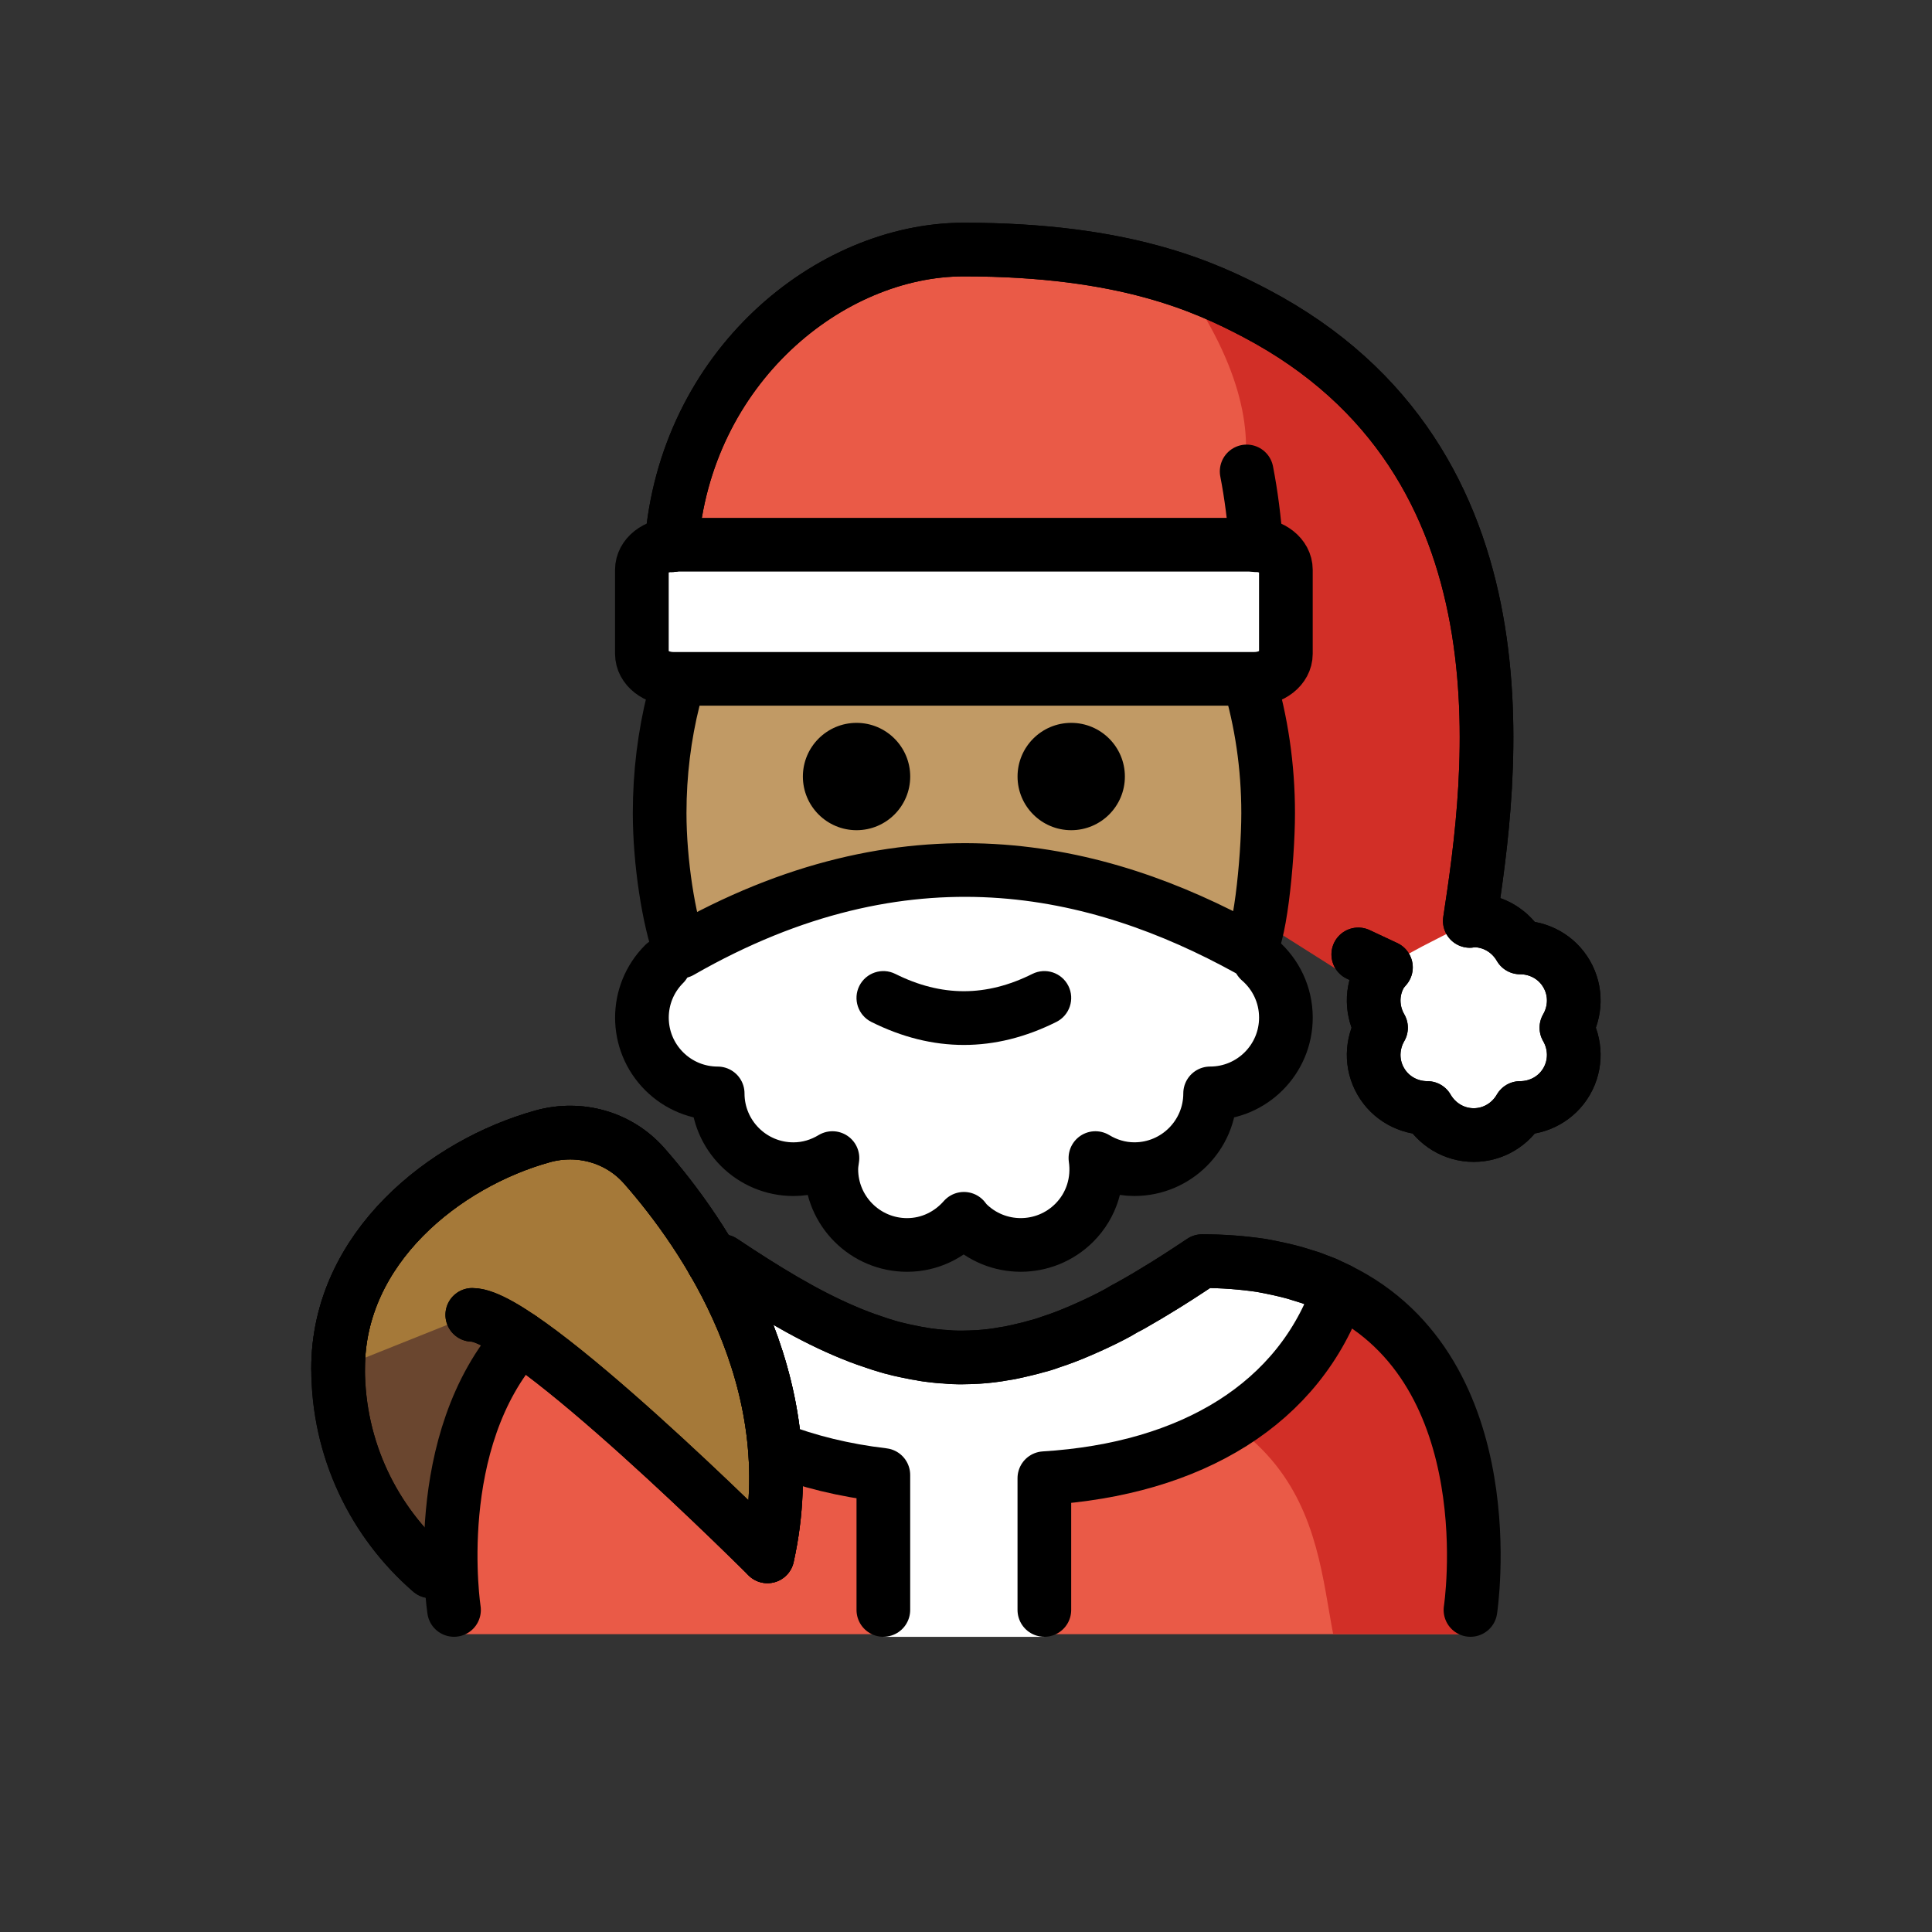 <?xml version="1.0" encoding="UTF-8"?>
<svg id="a" version="1.1" viewBox="0 0 72 72" xmlns="http://www.w3.org/2000/svg"><rect x="0" y="0" width="72" height="72" fill="#333333" stroke="none"/><g id="b"><ellipse cx="35.921" cy="37.3" rx="11.314" ry="5.657" fill="#fff"/><path d="m46.942 35.785c0.6 0.518 0.98 1.284 0.98 2.138 0 1.559-1.264 2.824-2.824 2.824 0 1.559-1.264 2.824-2.824 2.824-0.533 0-1.026-0.156-1.451-0.413 0.126 0.854-0.13 1.753-0.787 2.41-1.103 1.103-2.89 1.103-3.993 0-0.046-0.046-0.079-0.099-0.12-0.147-0.518 0.592-1.27 0.975-2.118 0.975-1.559 0-2.824-1.264-2.824-2.824 0-0.142 0.022-0.278 0.042-0.414-0.426 0.258-0.919 0.414-1.453 0.414-1.559 0-2.824-1.264-2.824-2.824-0.723 0-1.445-0.276-1.996-0.827-1.103-1.103-1.103-2.89 0-3.993" fill="#fff"/><path d="m25.024 20.32c0.506-6.644 5.896-11.02 10.896-11.02 6 0 9.002 1.39 10.882 2.379 10.493 5.524 8.781 17.345 7.973 22.641 0.05-0.004 0.095-0.02 0.146-0.02 0.742 0 1.382 0.409 1.727 1.008 0.692-9e-4 1.366 0.349 1.737 0.992 0.371 0.642 0.337 1.401-0.01 2 0.347 0.599 0.381 1.357 0.01 2-0.371 0.642-1.045 0.992-1.737 0.992-0.345 0.6-0.986 1.008-1.727 1.008s-1.382-0.409-1.727-1.008c-0.692 9e-4 -1.366-0.349-1.737-0.992-0.371-0.642-0.337-1.401 0.01-2-0.347-0.599-0.381-1.358-0.01-2 0.054-0.094 0.127-0.168 0.193-0.249l-1.031-0.483-25.594-15.247z" fill="#EA5A47"/><path d="m25.393 20.667 19.528-0.367s4-3-1-10c14 4 11.074 22.8 11.084 22.937-0.019-0.026-0.077 0.085-0.23 1.083 0.05-0.004 0.095-0.02 0.146-0.02l-3.464 2c0.054-0.094 0.127-0.168 0.193-0.249l-1.06 0.566-25.197-15.949z" fill="#D22F27"/><path d="m55.005 33.237c0.013 0.017 0.007 0.095 0 0z" fill="#D22F27"/><path d="m50.921 38.3c0 2.209 1.791 4 4 4 2.209 0 4-1.791 4-4s-1.791-4-4-4c-2 1-2 1-3.296 1.733-0.444 0.644-0.704 1.425-0.704 2.267z" fill="#fff"/><path d="m16.054 58.56c-2.116-1.834-3.454-4.54-3.454-7.56 0-4.503 3.989-7.646 7.63-8.653 1.374-0.38 2.839 0.032 3.78 1.103 2.198 2.501 6.047 7.995 4.59 14.551" fill="#6A462F"/><path d="m46.743 20.3h-21.644c-0.651 0-1.178 0.417-1.178 0.932v3.135c0 0.515 0.527 0.932 1.178 0.932h21.644c0.65 0 1.178-0.417 1.178-0.932v-3.135c0-0.515-0.527-0.932-1.178-0.932z" fill="#fff"/><path d="m54.796 60.9s2-13.9-10-13.9c-3.192 2.128-5.926 3.598-9 3.592h0.125c-3.074 0.006-5.808-1.464-9-3.592-12 0-10 13.9-10 13.9" fill="#EA5A47"/><path d="m44.796 47c-3.17 2.113-4.875 3-8.938 3.589 13.062 0.411 13.062 6.311 13.825 10.311h5.113s2-13.9-10-13.9z" fill="#D22F27"/><path d="M38.921,61v-5.91c5.508-0.346,9.519-2.794,10.974-7.026C48.566,47.406,46.9,47,44.796,47 c-3.17,2.113-5.889,3.575-8.938,3.589c-3.048-0.014-5.768-1.475-8.938-3.589c-2.047,0-3.679,0.385-4.991,1.012 c2.472,4.121,6.142,6.365,10.991,6.959V61" fill="#fff"/><path d="m12.6 51c0-4.503 3.989-7.646 7.63-8.653 1.374-0.38 2.839 0.032 3.78 1.103 2.198 2.501 6.047 7.995 4.59 14.551 0 0-9-9-11-9" fill="#A57939"/></g><g id="c"><path d="m46.54 25.321c0.465 1.549 0.72 3.227 0.72 4.979 0 1.789-0.339 5-0.749 5.077-5.589-3.077-12.715-4.752-21.152 0.086-0.437-1.163-0.776-3.341-0.776-5.162 0-1.476 0.18-2.899 0.515-4.236" fill="#c19a65"/></g><g id="d"><path d="m46.942 35.785c0.6 0.518 0.98 1.284 0.98 2.138 0 1.559-1.264 2.824-2.824 2.824 0 1.559-1.264 2.824-2.824 2.824-0.533 0-1.026-0.156-1.451-0.413 0.126 0.854-0.13 1.753-0.787 2.41-1.103 1.103-2.89 1.103-3.993 0-0.046-0.046-0.079-0.099-0.12-0.147-0.518 0.592-1.27 0.975-2.118 0.975-1.559 0-2.824-1.264-2.824-2.824 0-0.142 0.022-0.278 0.042-0.414-0.426 0.258-0.919 0.414-1.453 0.414-1.559 0-2.824-1.264-2.824-2.824-0.723 0-1.445-0.276-1.996-0.827-1.103-1.103-1.103-2.89 0-3.993" fill="none" stroke="#000" stroke-linecap="round" stroke-linejoin="round" stroke-miterlimit="10" stroke-width="2"/><path d="m16.054 58.56c-2.116-1.834-3.454-4.54-3.454-7.56 0-4.503 3.989-7.646 7.63-8.653 1.374-0.38 2.839 0.032 3.78 1.103 2.198 2.501 6.047 7.995 4.59 14.551" fill="none" stroke="#000" stroke-linecap="round" stroke-linejoin="round" stroke-miterlimit="10" stroke-width="2"/><path d="m46.54 25.321c0.465 1.549 0.72 3.227 0.72 4.979 0 1.789-0.339 5-0.749 5.077-5.589-3.077-12.715-4.752-21.152 0.086-0.437-1.163-0.776-3.341-0.776-5.162 0-1.476 0.18-2.899 0.515-4.236" fill="none" stroke="#000" stroke-linecap="round" stroke-linejoin="round" stroke-miterlimit="10" stroke-width="2"/><path d="m29.921 28.939c0 1.105 0.896 2 2 2s2-0.895 2-2c0-1.103-0.896-2-2-2s-2 0.896-2 2"/><path d="m37.921 28.939c0 1.105 0.896 2 2 2s2-0.895 2-2c0-1.103-0.896-2-2-2s-2 0.896-2 2"/><path d="m35.921 38.942c1.152 0 2.304-0.286 3.447-0.858 0.494-0.247 0.694-0.848 0.447-1.342-0.247-0.494-0.846-0.694-1.342-0.447-1.718 0.859-3.388 0.859-5.106 0-0.495-0.247-1.095-0.046-1.342 0.447-0.247 0.494-0.047 1.095 0.447 1.342 1.144 0.572 2.295 0.858 3.447 0.858z"/><path d="m46.818 20.32c-0.074-0.967-0.19-1.886-0.359-2.751" fill="none" stroke="#000" stroke-linecap="round" stroke-linejoin="round" stroke-miterlimit="10" stroke-width="2"/><path d="m46.743 20.3h-21.644c-0.651 0-1.178 0.417-1.178 0.932v3.135c0 0.515 0.527 0.932 1.178 0.932h21.644c0.65 0 1.178-0.417 1.178-0.932v-3.135c0-0.515-0.527-0.932-1.178-0.932z" fill="none" stroke="#000" stroke-linecap="round" stroke-linejoin="round" stroke-miterlimit="10" stroke-width="2"/><path d="m25.024 20.32c0.506-6.644 5.896-11.02 10.896-11.02 6 0 9.002 1.39 10.882 2.379 10.493 5.524 8.781 17.345 7.973 22.641 0.05-0.004 0.095-0.02 0.146-0.02 0.742 0 1.382 0.409 1.727 1.008 0.692-9e-4 1.366 0.349 1.737 0.992 0.371 0.642 0.337 1.401-0.01 2 0.347 0.599 0.381 1.357 0.01 2-0.371 0.642-1.045 0.992-1.737 0.992-0.345 0.6-0.986 1.008-1.727 1.008s-1.382-0.409-1.727-1.008c-0.692 9e-4 -1.366-0.349-1.737-0.992-0.371-0.642-0.337-1.401 0.01-2-0.347-0.599-0.381-1.358-0.01-2 0.054-0.094 0.127-0.168 0.193-0.249l-1.031-0.483" fill="none" stroke="#000" stroke-linecap="round" stroke-linejoin="round" stroke-miterlimit="10" stroke-width="2"/><path d="m16.054 58.56c-2.116-1.834-3.454-4.54-3.454-7.56 0-4.503 3.989-7.646 7.63-8.653 1.374-0.38 2.839 0.032 3.78 1.103 2.198 2.501 6.047 7.995 4.59 14.551 0 0-9-9-11-9" fill="none" stroke="#000" stroke-linecap="round" stroke-linejoin="round" stroke-miterlimit="10" stroke-width="2"/><path d="m25.024 20.32c0.506-6.644 5.896-11.02 10.896-11.02 6 0 9.002 1.39 10.882 2.379 10.493 5.524 8.781 17.345 7.973 22.641 0.05-0.004 0.095-0.02 0.146-0.02 0.742 0 1.382 0.409 1.727 1.008 0.692-9e-4 1.366 0.349 1.737 0.992 0.371 0.642 0.337 1.401-0.01 2 0.347 0.599 0.381 1.357 0.01 2-0.371 0.642-1.045 0.992-1.737 0.992-0.345 0.6-0.986 1.008-1.727 1.008s-1.382-0.409-1.727-1.008c-0.692 9e-4 -1.366-0.349-1.737-0.992-0.371-0.642-0.337-1.401 0.01-2-0.347-0.599-0.381-1.358-0.01-2 0.054-0.094 0.127-0.168 0.193-0.249l-1.031-0.483" fill="none" stroke="#000" stroke-linecap="round" stroke-linejoin="round" stroke-miterlimit="10" stroke-width="2"/><path d="m16.92 59.998s-0.97-6.3 2.49-10.13" fill="none" stroke="#000" stroke-linecap="round" stroke-linejoin="round" stroke-miterlimit="10" stroke-width="2"/><path d="m54.8 59.998s1.36-8.85-4.9-11.93l-0.51-0.24c-0.18-0.07-0.36-0.14-0.55-0.21-0.19-0.06-0.38-0.12-0.58-0.18-0.4-0.11-0.82-0.2-1.26-0.28-0.68-0.1-1.41-0.16-2.2-0.16-0.6 0.4-1.18 0.78-1.75 1.12-0.2 0.12-0.39 0.24-0.59 0.35l-0.54 0.3c-0.18 0.11-0.36 0.21-0.54 0.3-0.37 0.19-0.74 0.36-1.11 0.52s-0.73 0.3-1.1 0.42c-0.18 0.06-0.36 0.12-0.55 0.17-0.14 0.04-0.28 0.08-0.42 0.11-0.2 0.05-0.39 0.09-0.58 0.13-0.06 0.01-0.13 0.02-0.19 0.03-0.32 0.06-0.65 0.1-0.98 0.12-0.19 0.01-0.39 0.02-0.59 0.02h-0.14c-0.18 0-0.35-0.01-0.53-0.03-0.12 0-0.24-0.02-0.36-0.03-0.18-0.02-0.36-0.04-0.54-0.08-0.09-0.01-0.19-0.03-0.28-0.05-0.18-0.03-0.35-0.07-0.53-0.11-0.03-0.01-0.07-0.02-0.1-0.03-0.1-0.02-0.2-0.05-0.3-0.08-0.18-0.05-0.36-0.11-0.53-0.17-0.37-0.12-0.73-0.26-1.1-0.42-1.47-0.63-2.94-1.53-4.53-2.59-0.12 0-0.24 0-0.35 0.01" fill="none" stroke="#000" stroke-linecap="round" stroke-linejoin="round" stroke-miterlimit="10" stroke-width="2"/><path d="m28.88 53.988c1.24 0.48 2.59 0.81 4.04 0.98v5.03" fill="none" stroke="#000" stroke-linecap="round" stroke-linejoin="round" stroke-miterlimit="10" stroke-width="2"/><path d="m38.92 59.998v-4.91c5.51-0.34 9.52-2.79 10.98-7.02l-0.51-0.24c-0.18-0.07-0.36-0.14-0.55-0.21-0.19-0.06-0.38-0.12-0.58-0.18-0.4-0.11-0.82-0.2-1.26-0.28-0.68-0.1-1.41-0.16-2.2-0.16-0.6 0.4-1.18 0.78-1.75 1.12-0.2 0.12-0.39 0.24-0.59 0.35-0.18 0.11-0.36 0.22-0.54 0.3-0.18 0.11-0.36 0.21-0.54 0.3-0.37 0.19-0.74 0.36-1.11 0.52s-0.73 0.3-1.1 0.42c-0.18 0.07-0.36 0.13-0.55 0.17-0.14 0.04-0.28 0.08-0.42 0.11-0.2 0.05-0.39 0.09-0.58 0.13-0.06 0.01-0.13 0.02-0.19 0.03-0.32 0.06-0.65 0.1-0.98 0.12-0.19 0.01-0.39 0.02-0.59 0.02h-0.14c-0.18 0-0.35-0.01-0.53-0.03-0.12 0-0.24-0.02-0.36-0.03-0.18-0.02-0.36-0.04-0.54-0.08-0.09-0.01-0.19-0.03-0.28-0.05-0.21-0.04-0.42-0.09-0.63-0.14-0.1-0.02-0.2-0.05-0.3-0.08-0.18-0.05-0.36-0.11-0.53-0.17-0.37-0.12-0.73-0.26-1.1-0.42-1.47-0.63-2.94-1.53-4.53-2.59-0.12 0-0.24 0-0.35 0.01" fill="none" stroke="#000" stroke-linecap="round" stroke-linejoin="round" stroke-miterlimit="10" stroke-width="2"/><path d="m12.6 51c0-4.503 3.989-7.646 7.63-8.653 1.374-0.38 2.839 0.032 3.78 1.103 2.198 2.501 6.047 7.995 4.59 14.551 0 0-9-9-11-9" fill="none" stroke="#000" stroke-linecap="round" stroke-linejoin="round" stroke-miterlimit="10" stroke-width="2"/></g></svg>
